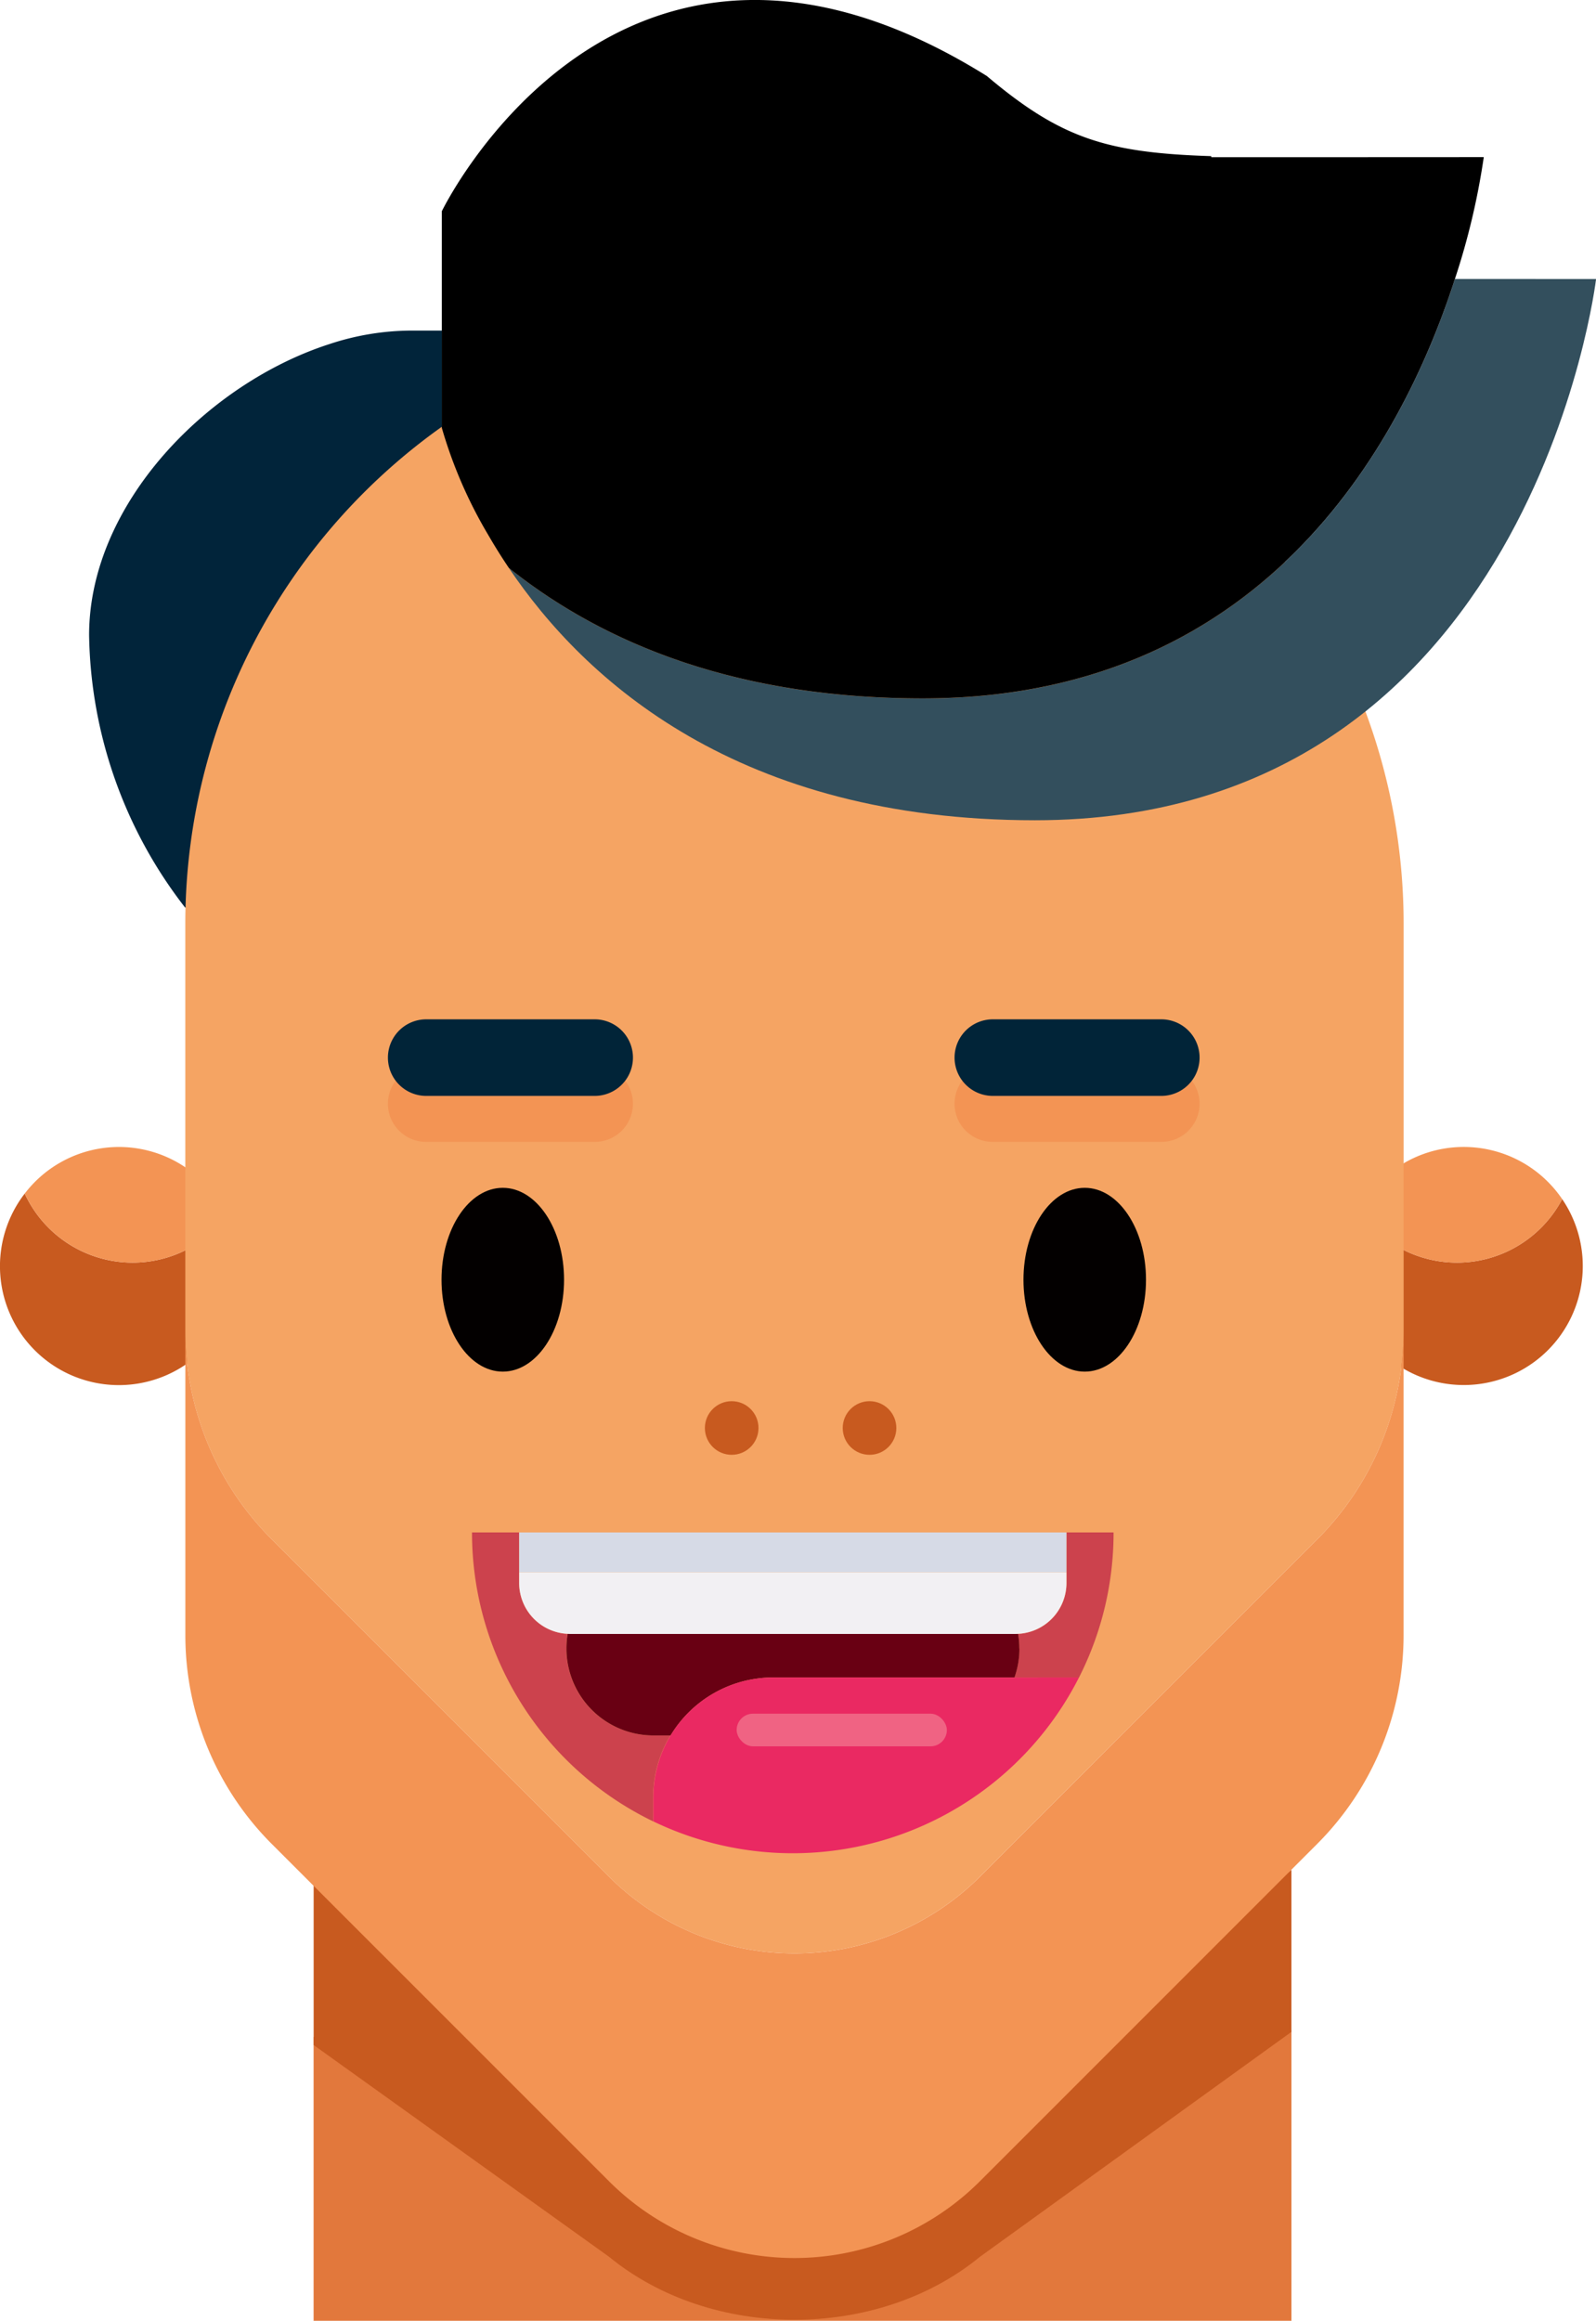 <svg xmlns="http://www.w3.org/2000/svg" width="128.616" height="186.99" viewBox="0 0 128.616 186.99">
  <g id="Group_317" data-name="Group 317" transform="translate(-112.125 -445.903)">
    <path id="Path_1015" data-name="Path 1015" d="M127.474,606.105a9.578,9.578,0,0,1-13.357-4.353,9.581,9.581,0,0,0,13.357,13.5v-9.146Z" transform="translate(0 -59.68)" fill="#c85a1f"/>
    <path id="Path_1016" data-name="Path 1016" d="M124.052,604.985a9.544,9.544,0,0,0,4.659-1.211V597.6a9.558,9.558,0,0,0-13.357,1.823A9.587,9.587,0,0,0,124.052,604.985Z" transform="translate(-1.237 -57.35)" fill="#f39454"/>
    <path id="Path_1017" data-name="Path 1017" d="M307.985,602.475a9.584,9.584,0,0,1-13.142,3.907v9.534a9.59,9.59,0,0,0,13.142-13.442Z" transform="translate(-69.969 -59.957)" fill="#c85a1f"/>
    <path id="Path_1018" data-name="Path 1018" d="M300.051,595.666a9.539,9.539,0,0,0-5.208,1.544v6.565a9.584,9.584,0,0,0,13.142-3.907A9.582,9.582,0,0,0,300.051,595.666Z" transform="translate(-69.969 -57.35)" fill="#f39454"/>
    <path id="Path_1019" data-name="Path 1019" d="M279.354,470.164c-3.577,0-6.514,0-9.043-.1v.1Z" transform="translate(-60.575 -9.252)" fill="#059184"/>
    <path id="Path_1020" data-name="Path 1020" d="M174.732,529.453q1.119,1.225,2.373,2.41c-.6-1.056-1.143-2.089-1.628-3.081Z" transform="translate(-23.974 -31.737)" fill="#059184"/>
    <path id="Path_1021" data-name="Path 1021" d="M152.186,503.278v-14.21H149.6a21.2,21.2,0,0,0-6.459,1.084c-9.841,3.167-19.378,12.878-19.378,23.461a36.671,36.671,0,0,0,7.751,21.961l23.7-21.329.745-.671A48.543,48.543,0,0,1,152.186,503.278Z" transform="translate(-4.458 -16.529)" fill="#01243a"/>
    <path id="Path_1022" data-name="Path 1022" d="M176.878,721.56l-23.8-10.036V734.4h78.8V710.979L206.782,721.56C198.524,725.041,185.135,725.041,176.878,721.56Z" transform="translate(-15.681 -101.507)" fill="#e2783c"/>
    <path id="Path_1023" data-name="Path 1023" d="M206.782,710.627c-8.258,6.773-21.647,6.773-29.9,0l-23.8-19.523v13.062l23.8,17.057c8.258,6.773,21.647,6.773,29.9,0l25.095-18.117V690.044Z" transform="translate(-15.681 -93.49)" fill="#c85a1f"/>
    <path id="Path_1024" data-name="Path 1024" d="M227.54,636.466l-11.12,11.119-16.052,16.052a21.146,21.146,0,0,1-29.9,0l-16.052-16.052-11.119-11.119a23.785,23.785,0,0,1-6.967-16.819v24.545a23.786,23.786,0,0,0,6.967,16.819l3.368,3.368,23.8,23.8a21.146,21.146,0,0,0,29.9,0l25.095-25.095,2.076-2.076a23.788,23.788,0,0,0,6.966-16.819V619.647A23.787,23.787,0,0,1,227.54,636.466Z" transform="translate(-9.268 -66.533)" fill="#f39454"/>
    <path id="Path_1025" data-name="Path 1025" d="M231.034,517.932a49.085,49.085,0,0,0-94.707,18.131v32.779a23.785,23.785,0,0,0,6.967,16.819l11.119,11.119,16.052,16.052a21.146,21.146,0,0,0,29.9,0L216.42,596.78l11.12-11.119a23.787,23.787,0,0,0,6.966-16.819V536.063A48.94,48.94,0,0,0,231.034,517.932Z" transform="translate(-9.268 -15.728)" fill="#f5a463"/>
    <path id="Path_1026" data-name="Path 1026" d="M254.821,482.33c-4.14,12.859-15.14,33.8-42.89,33.8-15.471,0-26.106-4.723-33.352-10.514,6.115,9.078,18.507,20.326,42.4,20.326,40.047,0,45.214-43.608,45.214-43.608Z" transform="translate(-25.447 -13.949)" fill="#334f5d"/>
    <path id="Path_1027" data-name="Path 1027" d="M240.874,458.569h-9.043v-.085c-8.433-.268-12.123-1.425-18.086-6.457-29.712-18.534-43.922,10.9-43.922,10.9v17.443a36.9,36.9,0,0,0,3.775,8.69c.484.837,1.027,1.708,1.628,2.6,7.246,5.791,17.881,10.514,33.352,10.514,27.751,0,38.75-20.937,42.89-33.8a57.779,57.779,0,0,0,2.324-9.811Z" transform="translate(-22.095)"/>
    <ellipse id="Ellipse_89" data-name="Ellipse 89" cx="4.937" cy="7.405" rx="4.937" ry="7.405" transform="translate(147.706 541.608)" fill="#030000"/>
    <ellipse id="Ellipse_90" data-name="Ellipse 90" cx="4.937" cy="7.405" rx="4.937" ry="7.405" transform="translate(194.603 541.608)" fill="#030000"/>
    <g id="Group_256" data-name="Group 256" transform="translate(143.387 532.969)">
      <path id="Path_1028" data-name="Path 1028" d="M179.448,588.234H165.872A3.07,3.07,0,0,1,163.418,587a3.071,3.071,0,0,0,2.454,4.937h13.575A3.072,3.072,0,0,0,181.9,587,3.07,3.07,0,0,1,179.448,588.234Z" transform="translate(-162.787 -587)" fill="#f39454"/>
      <path id="Path_1029" data-name="Path 1029" d="M255.9,587a3.07,3.07,0,0,1-2.455,1.234H239.872A3.07,3.07,0,0,1,237.418,587a3.071,3.071,0,0,0,2.454,4.937h13.575A3.072,3.072,0,0,0,255.9,587Z" transform="translate(-191.124 -587)" fill="#f39454"/>
    </g>
    <g id="Group_257" data-name="Group 257" transform="translate(143.387 528.032)">
      <path id="Path_1030" data-name="Path 1030" d="M179.448,579H165.872a3.085,3.085,0,0,0,0,6.171h13.575a3.085,3.085,0,0,0,0-6.171Z" transform="translate(-162.787 -579)" fill="#012438"/>
      <path id="Path_1031" data-name="Path 1031" d="M253.448,579H239.872a3.085,3.085,0,0,0,0,6.171h13.575a3.085,3.085,0,0,0,0-6.171Z" transform="translate(-191.124 -579)" fill="#012438"/>
    </g>
    <g id="Group_258" data-name="Group 258" transform="translate(150.168 569.376)">
      <path id="Path_1032" data-name="Path 1032" d="M181.371,655.346a7.065,7.065,0,0,1,.1-1.179,4.1,4.1,0,0,1-3.9-4.091V646h-3.8a25.85,25.85,0,0,0,14.6,23.28v-1.931a9.622,9.622,0,0,1,1.388-4.993H188.38A7.01,7.01,0,0,1,181.371,655.346Z" transform="translate(-173.777 -646)" fill="#b81242" opacity="0.67"/>
      <path id="Path_1033" data-name="Path 1033" d="M248.8,646v4.076a4.1,4.1,0,0,1-3.9,4.091,7,7,0,0,1-.3,3.515h5.209A25.741,25.741,0,0,0,252.592,646Z" transform="translate(-200.897 -646)" fill="#b81242" opacity="0.67"/>
    </g>
    <path id="Path_1034" data-name="Path 1034" d="M222.591,660.415a7.068,7.068,0,0,0-.1-1.179c-.068,0-.135.01-.2.01h-35.9c-.069,0-.136-.007-.2-.01a7.061,7.061,0,0,0-.1,1.179h0a7.01,7.01,0,0,0,7.009,7.01h1.388a9.661,9.661,0,0,1,8.278-4.673h19.432a7,7,0,0,0,.4-2.337Z" transform="translate(-28.321 -81.693)" fill="#690013"/>
    <path id="Path_1035" data-name="Path 1035" d="M179.93,646v3.213h44.1V646Z" transform="translate(-25.965 -76.624)" fill="#d6dae6"/>
    <path id="Path_1036" data-name="Path 1036" d="M216.619,651.206H179.93v.864a4.1,4.1,0,0,0,3.9,4.091c.068,0,.135.01.2.01h35.9c.068,0,.136-.007.2-.01a4.1,4.1,0,0,0,3.9-4.091v-.864Z" transform="translate(-25.965 -78.618)" fill="#f2f0f3"/>
    <path id="Path_1037" data-name="Path 1037" d="M226.54,664.933H207.108a9.664,9.664,0,0,0-9.666,9.666v1.931a25.87,25.87,0,0,0,34.307-11.6Z" transform="translate(-32.671 -83.874)" fill="#ea2962"/>
    <rect id="Rectangle_1577" data-name="Rectangle 1577" width="16.94" height="2.629" rx="1.314" transform="translate(171.489 583.979)" fill="#f06383"/>
    <circle id="Ellipse_91" data-name="Ellipse 91" cx="2.16" cy="2.16" r="2.16" transform="translate(168.929 558.8)" fill="#c85a1f"/>
    <circle id="Ellipse_92" data-name="Ellipse 92" cx="2.16" cy="2.16" r="2.16" transform="translate(180.037 558.8)" fill="#c85a1f"/>
  </g>
</svg>
